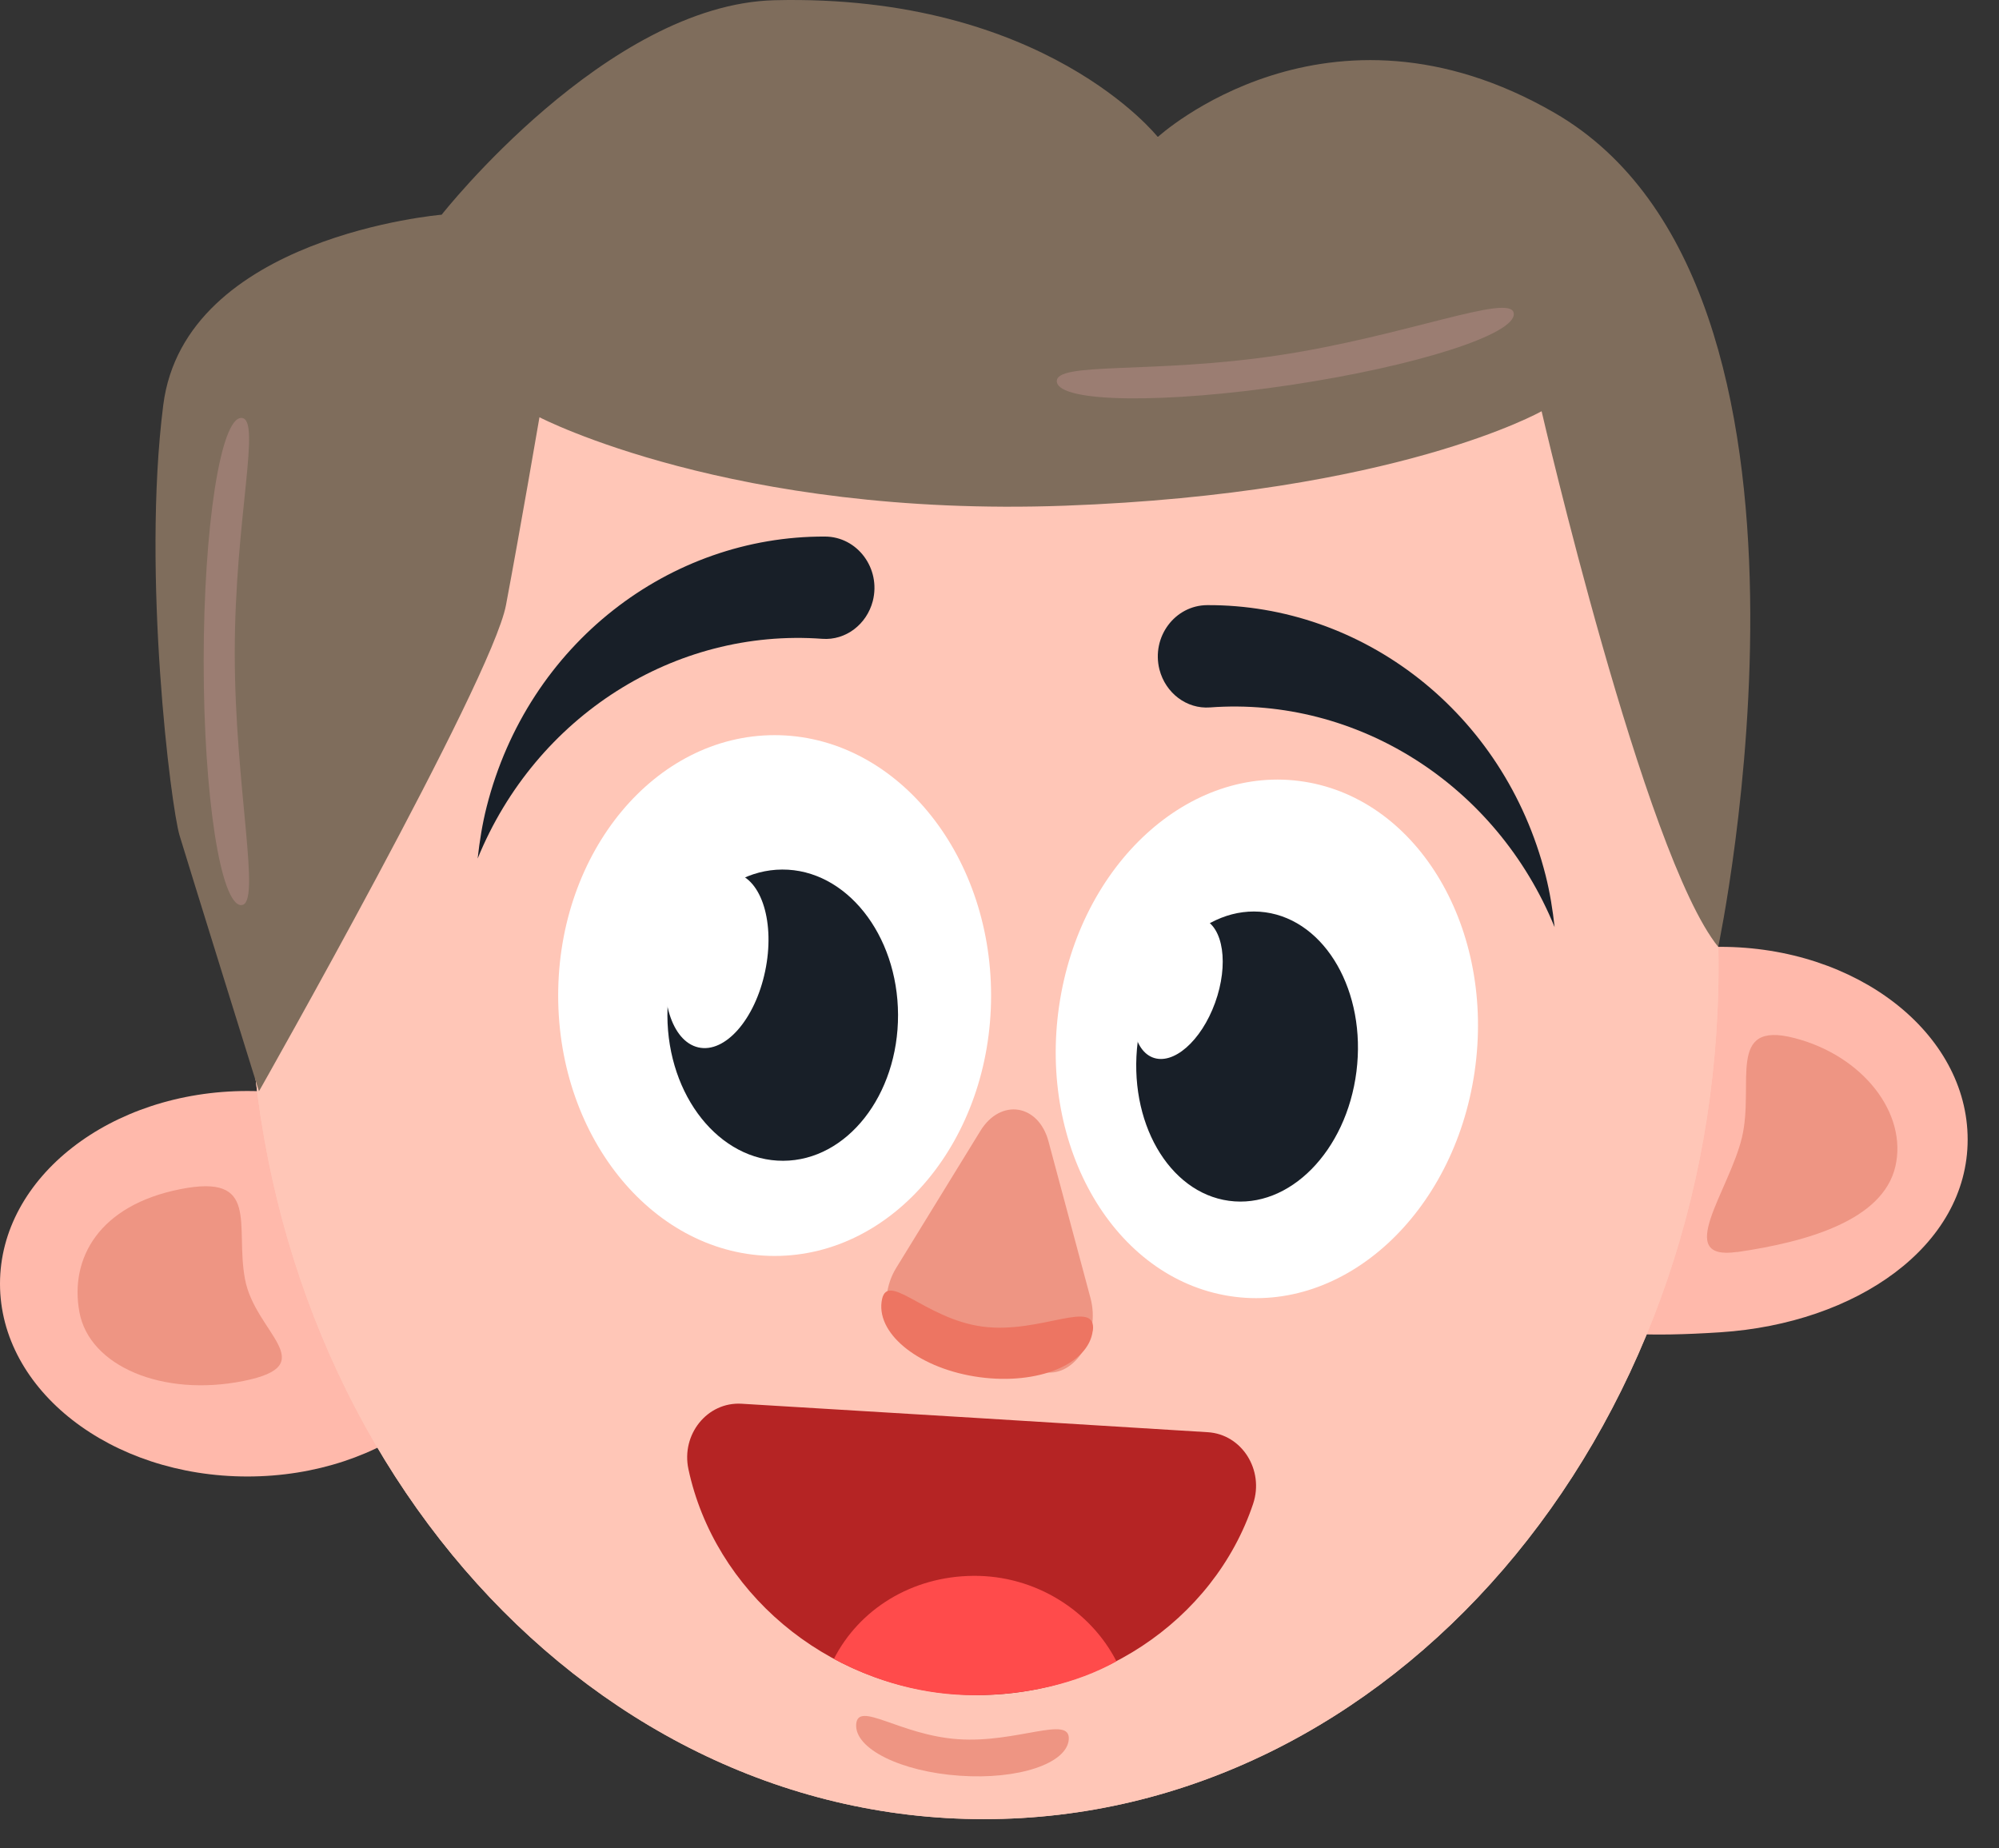 <svg width="53" height="49" viewBox="0 0 53 49" fill="none" xmlns="http://www.w3.org/2000/svg">
<rect x="0" y="0" width="53" height="49" fill="#333333" stroke="none"/>
<g id="Group">
<g id="Group_2">
<g id="Group_3">
<path id="Vector" d="M6.559 39.144C10.181 39.144 13.118 36.856 13.118 34.034C13.118 31.212 10.181 28.924 6.559 28.924C2.936 28.924 0 31.212 0 34.034C0 36.856 2.936 39.144 6.559 39.144Z" fill="#FFB9AB"/>
<path id="Vector_2" d="M4.773 31.528C6.908 31.101 6.228 32.475 6.495 33.909C6.758 35.343 8.585 36.186 6.45 36.613C4.315 37.04 2.368 36.222 2.105 34.784C1.842 33.35 2.638 31.952 4.773 31.528Z" fill="#EE9583"/>
<path id="Vector_3" d="M52.169 30.211C52.169 33.033 49.224 35.086 45.61 35.321C37.863 35.827 42.72 33.033 42.72 30.211C42.72 27.39 41.989 25.102 45.61 25.102C49.231 25.102 52.169 27.39 52.169 30.211Z" fill="#FFB9AB"/>
<path id="Vector_4" d="M46.055 33.191C44.357 33.436 45.847 31.572 46.185 30.155C46.523 28.736 45.758 27.052 47.572 27.519C49.386 27.985 50.585 29.515 50.25 30.935C49.912 32.355 47.91 32.924 46.059 33.194L46.055 33.191Z" fill="#EE9583"/>
<path id="Vector_5" d="M26.086 48.228C36.843 48.228 45.564 38.102 45.564 25.611C45.564 13.12 36.843 2.994 26.086 2.994C15.328 2.994 6.607 13.12 6.607 25.611C6.607 38.102 15.328 48.228 26.086 48.228Z" fill="#FFC6B7"/>
<path id="Vector_6" d="M26.086 48.228C36.843 48.228 45.564 38.102 45.564 25.611C45.564 13.12 36.843 2.994 26.086 2.994C15.328 2.994 6.607 13.12 6.607 25.611C6.607 38.102 15.328 48.228 26.086 48.228Z" fill="#FFC6B7"/>
<path id="Vector_7" d="M20.538 33.297C23.707 33.297 26.277 30.206 26.277 26.393C26.277 22.581 23.707 19.49 20.538 19.49C17.368 19.49 14.799 22.581 14.799 26.393C14.799 30.206 17.368 33.297 20.538 33.297Z" fill="white"/>
<path id="Vector_8" d="M39.097 28.412C39.645 24.646 37.623 21.204 34.581 20.724C31.539 20.243 28.628 22.906 28.08 26.672C27.532 30.438 29.554 33.88 32.596 34.36C35.639 34.84 38.549 32.177 39.097 28.412Z" fill="white"/>
<path id="Vector_9" d="M25.84 37.589L19.66 37.215C18.751 37.162 18.055 38.03 18.253 38.952C18.939 42.158 21.85 44.702 25.426 44.923C29.006 45.143 32.187 42.969 33.225 39.866C33.522 38.973 32.928 38.026 32.023 37.97L25.84 37.589Z" fill="#B52424"/>
<path id="Vector_10" d="M25.853 44.941C27.192 44.934 28.525 44.646 29.601 44.044C28.918 42.71 27.459 41.763 25.802 41.778C24.169 41.792 22.782 42.663 22.109 43.98C23.213 44.574 24.497 44.948 25.857 44.941H25.853Z" fill="#FF4B4B"/>
<g id="Group_4">
<path id="Vector_11" d="M20.766 30.774C22.455 30.768 23.817 29.034 23.81 26.902C23.802 24.77 22.427 23.046 20.739 23.053C19.05 23.059 17.688 24.793 17.695 26.925C17.703 29.058 19.078 30.781 20.766 30.774Z" fill="#181F28"/>
<path id="Vector_12" d="M20.286 25.75C20.555 24.474 20.198 23.307 19.488 23.145C18.779 22.983 17.986 23.887 17.717 25.163C17.448 26.44 17.806 27.606 18.515 27.768C19.225 27.93 20.018 27.027 20.286 25.75Z" fill="white"/>
</g>
<g id="Group_5">
<path id="Vector_13" d="M35.964 28.407C36.23 26.295 35.147 24.405 33.546 24.186C31.945 23.968 30.431 25.503 30.165 27.615C29.899 29.727 30.982 31.617 32.583 31.835C34.184 32.054 35.698 30.519 35.964 28.407Z" fill="#181F28"/>
<path id="Vector_14" d="M32.216 26.585C32.583 25.57 32.438 24.573 31.89 24.358C31.343 24.143 30.602 24.792 30.234 25.807C29.866 26.822 30.012 27.819 30.559 28.034C31.106 28.249 31.848 27.601 32.216 26.585Z" fill="white"/>
</g>
<path id="Vector_15" d="M26.034 36.12L24.36 35.86C23.557 35.736 23.223 34.49 23.759 33.618L24.876 31.8L25.993 29.982C26.529 29.11 27.534 29.266 27.8 30.263L28.357 32.341L28.914 34.419C29.18 35.415 28.511 36.504 27.708 36.38L26.034 36.12Z" fill="#EE9583"/>
<path id="Vector_16" d="M23.141 15.933C23.36 15.068 22.731 14.228 21.874 14.225C17.764 14.207 14.003 17.057 12.903 21.388C12.787 21.847 12.715 22.302 12.664 22.761C14.208 18.982 17.898 16.648 21.802 16.936C22.42 16.982 22.98 16.555 23.141 15.933Z" fill="#181F28"/>
<path id="Vector_17" d="M30.741 17.751C30.522 16.886 31.151 16.047 32.008 16.043C36.118 16.025 39.879 18.875 40.979 23.206C41.095 23.665 41.167 24.121 41.218 24.58C39.674 20.801 35.985 18.466 32.08 18.755C31.462 18.801 30.902 18.374 30.741 17.751Z" fill="#181F28"/>
</g>
<path id="Vector_18" d="M28.972 35.283C28.859 36.173 27.517 36.721 25.969 36.511C24.422 36.301 23.26 35.408 23.373 34.518C23.485 33.628 24.493 34.959 26.041 35.169C27.588 35.379 29.088 34.393 28.975 35.283H28.972Z" fill="#ED7562"/>
<path id="Vector_19" d="M45.556 25.103C45.556 25.103 49.256 7.639 41.215 2.991C35.189 -0.492 30.697 3.632 30.697 3.632C30.697 3.632 27.701 -0.169 20.534 0.006C16.09 0.116 11.71 5.692 11.71 5.692C11.71 5.692 4.895 6.261 4.328 10.742C3.758 15.222 4.533 21.406 4.762 22.153C4.987 22.901 6.866 28.932 6.866 28.932C6.866 28.932 13.039 18.04 13.415 16.044C13.791 14.051 14.303 11.062 14.303 11.062C14.303 11.062 19.42 13.727 28.227 13.407C37.03 13.086 40.873 10.902 40.873 10.902C40.873 10.902 43.596 22.687 45.556 25.103Z" fill="#7F6D5C"/>
<path id="Vector_20" d="M28.337 46.109C28.296 46.753 27.001 47.187 25.443 47.077C23.886 46.97 22.659 46.362 22.7 45.718C22.741 45.074 23.851 46.002 25.406 46.109C26.963 46.216 28.378 45.465 28.337 46.109Z" fill="#EE9583"/>
</g>
<path id="Vector_21" d="M40.134 8.307C40.21 8.855 37.562 9.706 34.214 10.207C30.87 10.709 28.096 10.674 28.021 10.126C27.946 9.577 30.546 9.923 33.89 9.421C37.234 8.919 40.059 7.756 40.134 8.304V8.307Z" fill="#9B7D72"/>
<path id="Vector_22" d="M6.398 23.997C5.848 23.997 5.4 21.108 5.4 17.539C5.4 13.973 5.848 11.08 6.398 11.08C6.948 11.08 6.224 13.745 6.224 17.311C6.224 20.876 6.948 23.994 6.398 23.994V23.997Z" fill="#9B7D72"/>
</g>
</svg>
